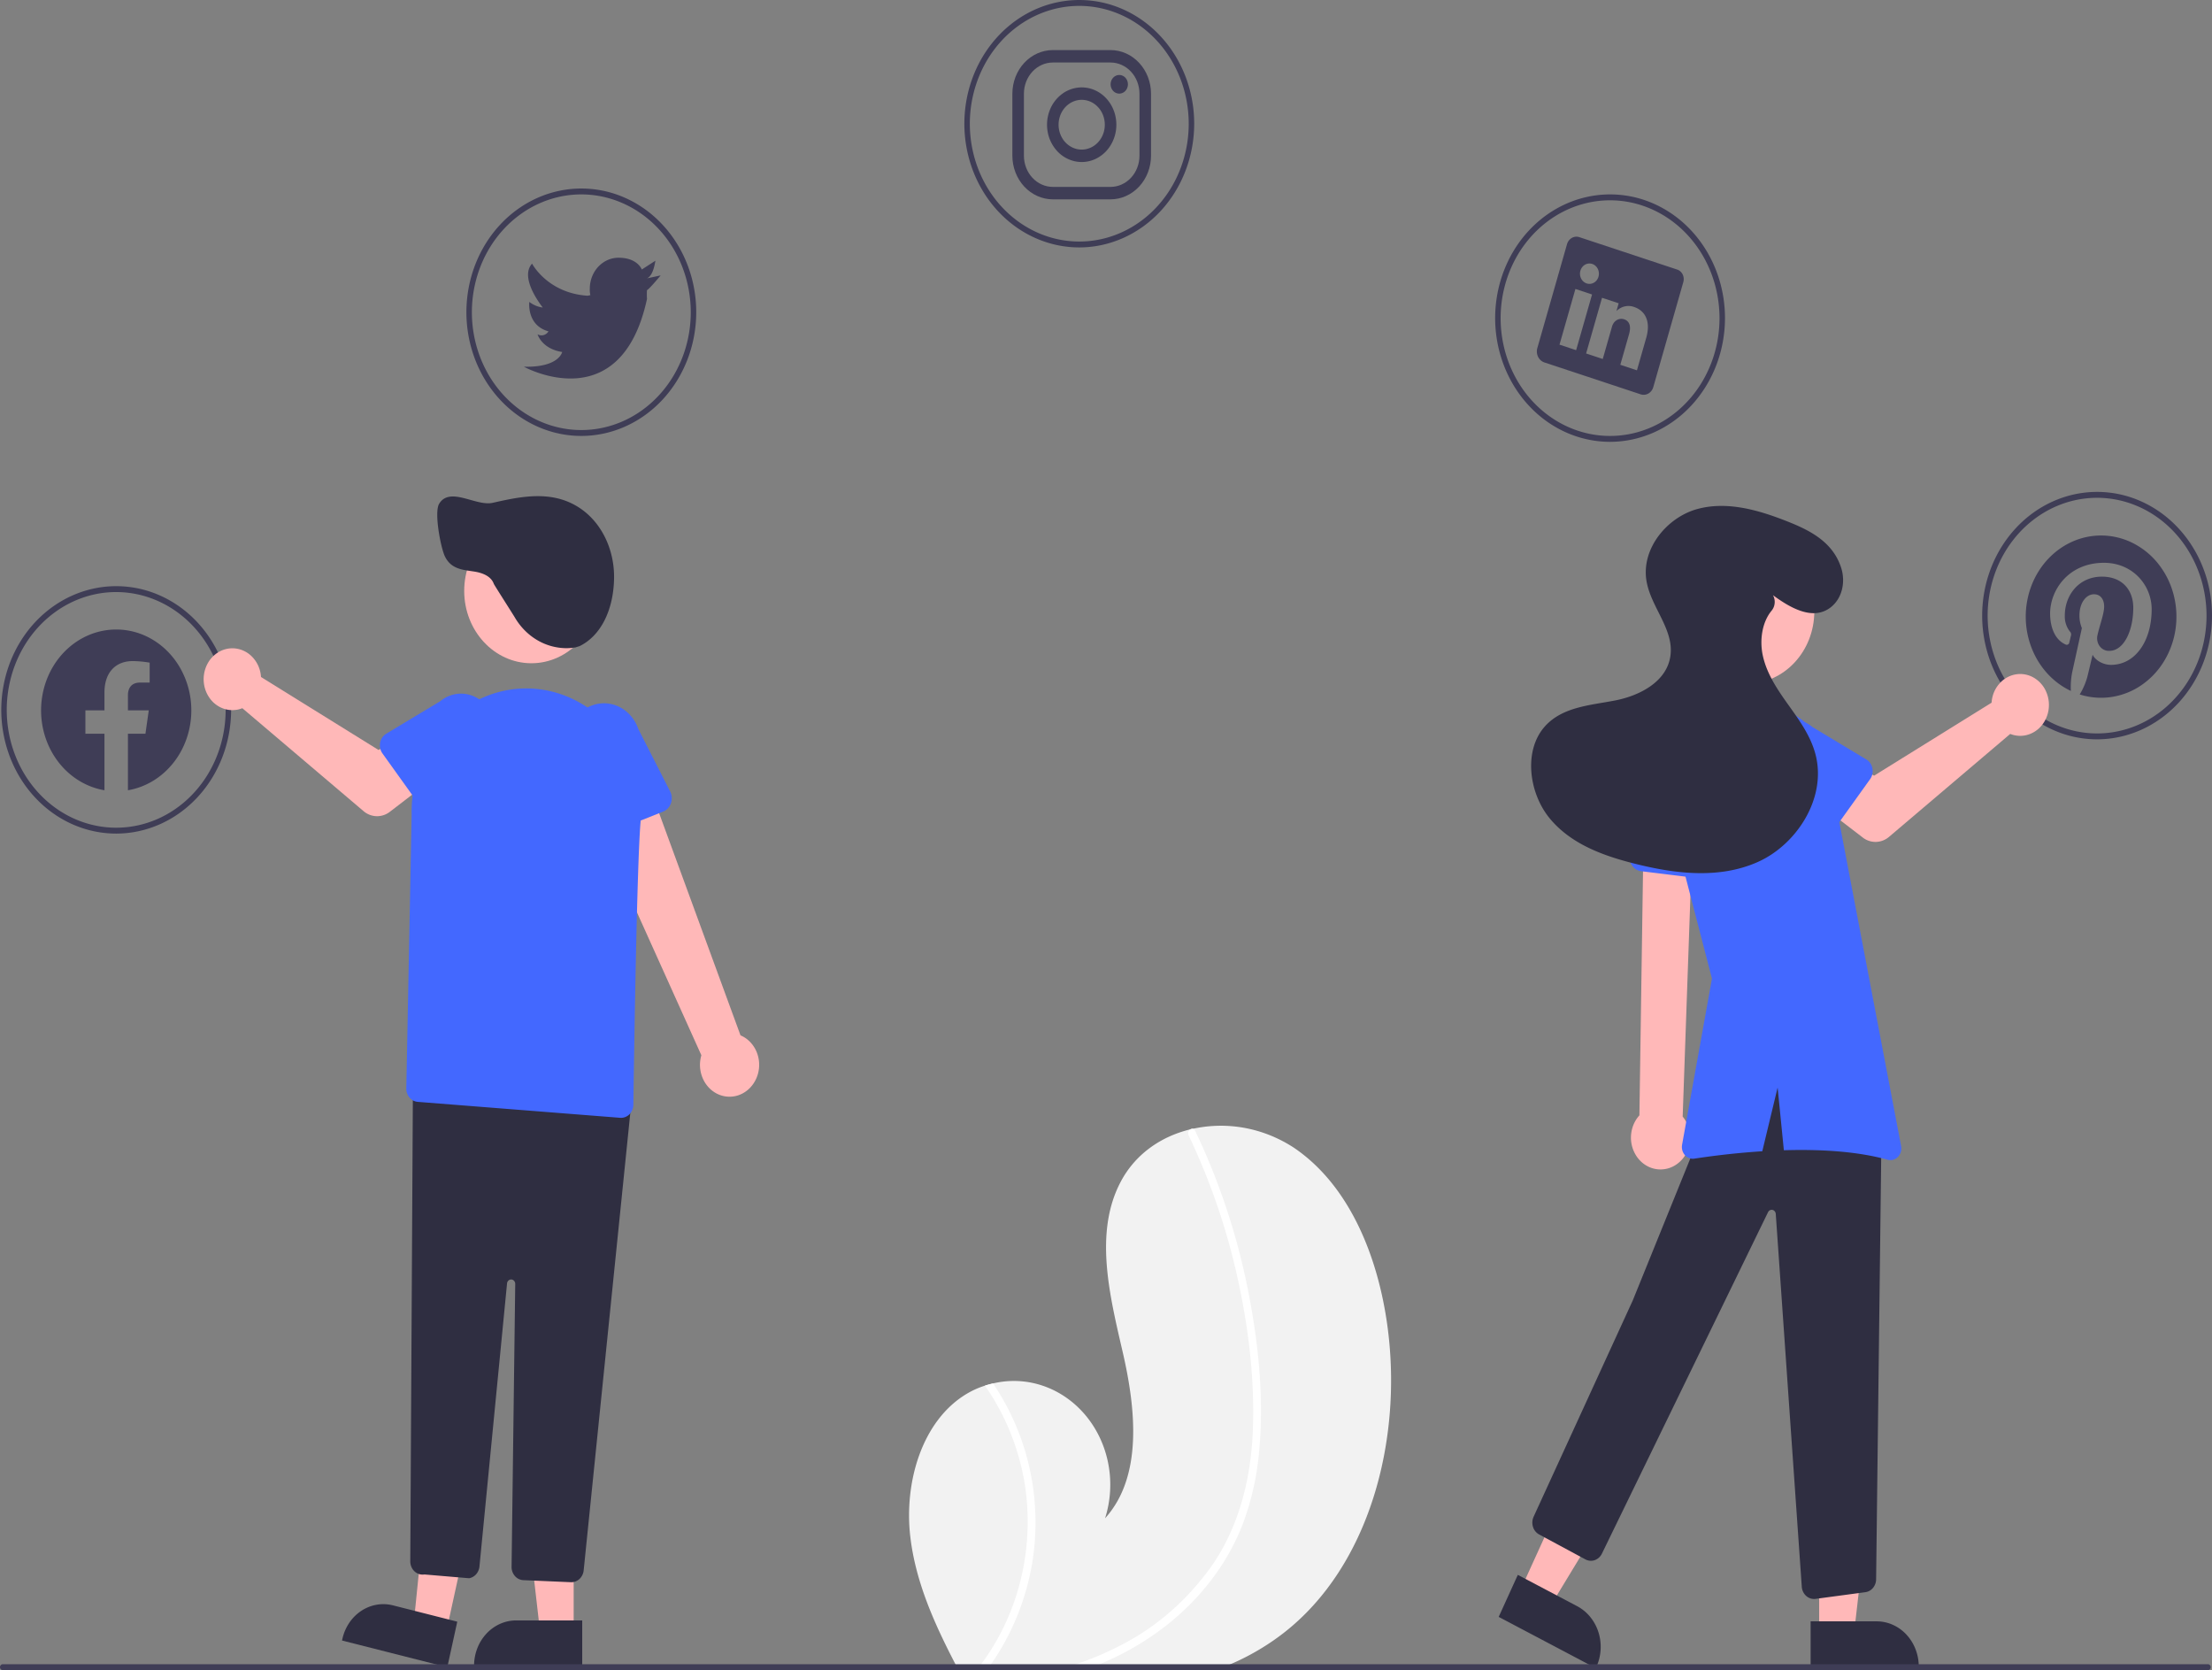 <svg width="412" height="311" fill="none" xmlns="http://www.w3.org/2000/svg"><rect width="100%" height="100%" fill="#808080" stroke="none"/><g clip-path="url(#clip0)"><path d="M239.061 304.1a45.188 45.188 0 01-9.882 5.803c-.917.395-1.839.762-2.777 1.097h-47.867c-.194-.362-.382-.73-.576-1.097-3.883-7.482-7.405-15.254-8.403-23.706-1.198-10.147 2.16-21.639 10.462-26.624a15.932 15.932 0 013.434-1.547c.495-.165.999-.296 1.509-.412a16.728 16.728 0 019.385.47c3.035 1.051 5.754 2.953 7.879 5.51s3.579 5.677 4.213 9.039a20.729 20.729 0 01-.609 10.092c7.038-7.767 5.723-20.361 3.297-30.886-2.43-10.526-5.376-22.242-.428-31.698 2.747-5.26 7.583-8.524 13.005-9.84.169-.039.337-.077.5-.11 6.464-1.409 13.185-.142 18.82 3.549 10.375 7.032 15.7 20.377 17.428 33.442 2.788 21.029-3.379 44.494-19.39 56.918z" fill="#F2F2F2"/><path d="M188.717 264.317c3.832 8.374 5.055 17.855 3.486 27.036-1.184 6.731-3.792 13.079-7.624 18.55-.26.373-.525.74-.795 1.097h-1.89c.29-.357.575-.724.846-1.097 3.479-4.666 6.002-10.072 7.402-15.862a45.55 45.55 0 00.721-17.734c-1.098-6.637-3.637-12.901-7.41-18.281.494-.165.999-.296 1.508-.412a44.71 44.71 0 013.756 6.703zm45.793 6.072a50.984 50.984 0 01-3.073 13.504 42.3 42.3 0 01-6.004 10.553c-5.06 6.555-11.756 11.486-19.028 14.766-.53.241-1.065.472-1.605.691a54.46 54.46 0 01-2.839 1.097h-5.162a64.69 64.69 0 003.628-1.097 58.117 58.117 0 008.312-3.527c6.828-3.483 12.756-8.717 17.265-15.243 4.836-7.185 6.972-15.824 7.339-24.605.387-9.396-.749-18.962-2.742-28.106a123.636 123.636 0 00-9.209-27.002.91.91 0 01-.052-.627.84.84 0 01.363-.492.644.644 0 01.5-.11.558.558 0 01.23.128.631.631 0 01.157.223c.504 1.059.999 2.117 1.473 3.187a126.025 126.025 0 018.678 28.017c1.748 9.347 2.686 19.127 1.769 28.643z" fill="#fff"/><path d="M21.643 155.226c-4.233 0-8.372-1.351-11.891-3.883-3.52-2.531-6.264-6.129-7.884-10.338a24.678 24.678 0 01-1.217-13.311c.825-4.468 2.864-8.573 5.857-11.795 2.994-3.222 6.807-5.416 10.96-6.305a20.001 20.001 0 0112.365 1.311c3.911 1.744 7.254 4.697 9.606 8.485 2.352 3.788 3.607 8.242 3.607 12.799-.006 6.107-2.263 11.963-6.276 16.282-4.013 4.318-9.453 6.748-15.127 6.755zm0-44.977c-4.032 0-7.973 1.286-11.325 3.697-3.352 2.411-5.965 5.838-7.508 9.847a23.498 23.498 0 00-1.16 12.676c.787 4.256 2.728 8.165 5.579 11.234 2.85 3.068 6.483 5.158 10.437 6.004 3.954.847 8.053.412 11.777-1.248 3.725-1.661 6.909-4.473 9.149-8.081 2.24-3.608 3.435-7.85 3.435-12.189-.006-5.817-2.156-11.394-5.977-15.507-3.822-4.113-9.003-6.427-14.407-6.433zm86.632-29.071c-4.233 0-8.37-1.351-11.89-3.882-3.52-2.532-6.264-6.13-7.884-10.339a24.675 24.675 0 01-1.218-13.31c.826-4.469 2.865-8.574 5.858-11.796 2.993-3.221 6.807-5.415 10.959-6.304a19.996 19.996 0 0112.366 1.31c3.911 1.744 7.254 4.697 9.606 8.485 2.352 3.789 3.607 8.243 3.607 12.8-.007 6.107-2.264 11.962-6.276 16.281-4.013 4.319-9.453 6.748-15.128 6.755zm0-44.977c-4.031 0-7.972 1.287-11.324 3.698-3.352 2.41-5.965 5.837-7.508 9.846a23.498 23.498 0 00-1.16 12.676c.787 4.256 2.728 8.166 5.579 11.234 2.85 3.068 6.483 5.158 10.437 6.005 3.954.846 8.052.412 11.777-1.249 3.725-1.66 6.908-4.473 9.148-8.08 2.24-3.609 3.436-7.85 3.436-12.19-.006-5.817-2.156-11.393-5.977-15.507-3.822-4.113-9.003-6.426-14.408-6.433zm92.749 9.873c-4.234 0-8.372-1.351-11.892-3.882-3.519-2.532-6.263-6.13-7.883-10.34a24.683 24.683 0 01-1.218-13.31c.826-4.468 2.865-8.573 5.858-11.795 2.993-3.221 6.807-5.415 10.959-6.304a19.996 19.996 0 0112.366 1.31c3.911 1.744 7.254 4.697 9.606 8.485 2.352 3.789 3.607 8.243 3.607 12.799-.007 6.108-2.264 11.963-6.276 16.282-4.013 4.319-9.453 6.748-15.127 6.755zm0-44.977c-4.032 0-7.973 1.287-11.325 3.698-3.353 2.41-5.965 5.837-7.508 9.846a23.494 23.494 0 00-1.16 12.676c.787 4.256 2.728 8.166 5.579 11.234 2.85 3.068 6.483 5.158 10.437 6.005 3.954.846 8.052.412 11.777-1.249 3.725-1.66 6.909-4.473 9.148-8.08 2.24-3.609 3.436-7.85 3.436-12.19-.006-5.817-2.156-11.393-5.977-15.507-3.822-4.113-9.003-6.426-14.407-6.433zm98.863 81.178c-4.233 0-8.371-1.351-11.891-3.882-3.52-2.532-6.263-6.13-7.883-10.339a24.673 24.673 0 01-1.218-13.31c.826-4.469 2.864-8.574 5.857-11.796 2.994-3.221 6.807-5.415 10.959-6.304a20 20 0 0112.367 1.31c3.911 1.744 7.253 4.697 9.605 8.485 2.352 3.789 3.607 8.243 3.607 12.8-.006 6.107-2.263 11.962-6.276 16.281-4.012 4.319-9.453 6.748-15.127 6.755zm0-44.977c-4.032 0-7.973 1.287-11.325 3.698-3.352 2.41-5.965 5.837-7.508 9.846a23.503 23.503 0 00-1.16 12.676c.787 4.256 2.728 8.166 5.579 11.234 2.851 3.068 6.483 5.158 10.437 6.005 3.954.846 8.053.412 11.777-1.249 3.725-1.66 6.909-4.473 9.149-8.08 2.24-3.609 3.435-7.85 3.435-12.19-.006-5.817-2.156-11.394-5.977-15.507-3.822-4.113-9.003-6.426-14.407-6.433zm90.71 100.376c-4.233 0-8.372-1.351-11.891-3.883-3.52-2.531-6.263-6.129-7.883-10.338a24.676 24.676 0 01-1.218-13.311c.825-4.468 2.864-8.573 5.857-11.795 2.994-3.222 6.807-5.416 10.959-6.305a20 20 0 0112.367 1.311c3.91 1.744 7.253 4.697 9.605 8.485 2.352 3.788 3.607 8.242 3.607 12.799-.006 6.107-2.263 11.963-6.276 16.282-4.012 4.318-9.453 6.748-15.127 6.755zm0-44.977c-4.032 0-7.973 1.286-11.325 3.697-3.352 2.411-5.965 5.838-7.508 9.847a23.502 23.502 0 00-1.16 12.676c.787 4.256 2.728 8.165 5.579 11.234 2.851 3.068 6.483 5.158 10.437 6.004 3.954.847 8.053.412 11.777-1.248 3.725-1.661 6.909-4.473 9.149-8.081 2.239-3.608 3.435-7.85 3.435-12.189-.006-5.817-2.156-11.394-5.977-15.507-3.822-4.113-9.003-6.427-14.407-6.433z" fill="#3F3D56"/><path d="M120.506 51.832l2.548-.548s-2.14 2.578-2.548 2.742a11.89 11.89 0 000 1.646c-4.892 22.598-22.932 12.615-22.932 12.615 6.574.165 7.135-2.742 7.135-2.742-3.822-.604-4.587-3.291-4.587-3.291.343.194.741.246 1.117.145s.704-.348.922-.694c-4.128-1.152-3.568-5.485-3.568-5.485.736.572 1.596.93 2.497 1.042-.458-.603-4.331-5.595-1.987-8.172 0 0 2.854 5.485 10.345 5.978l.51-.11a4.61 4.61 0 01-.102-1.206c0-1.528.563-2.992 1.567-4.073 1.003-1.08 2.364-1.686 3.784-1.686 3.567 0 4.331 2.194 4.331 2.194l2.548-1.646c-.051 0-.306 2.743-1.58 3.291z" fill="#3F3D56"/><path d="M283.238 295.989l5.611 2.96 13.276-21.881-8.28-4.369-10.607 23.29z" fill="#FFB8B8"/><path d="M282.705 293.263l11.048 5.829a7.942 7.942 0 012.432 1.998 8.613 8.613 0 011.536 2.848 9.046 9.046 0 01-.379 6.447l-.112.246-18.088-9.544 3.563-7.824z" fill="#2F2E41"/><path d="M338.833 306.306h6.248l2.972-25.937h-9.221l.001 25.937z" fill="#FFB8B8"/><path d="M337.239 301.917h12.305c1.029 0 2.049.218 3 .642a7.829 7.829 0 012.544 1.829 8.514 8.514 0 011.7 2.738 9.006 9.006 0 01.597 3.23v.274l-20.145.001-.001-8.714z" fill="#2F2E41"/><path d="M325.413 127.301c6.913 0 12.516-6.031 12.516-13.472 0-7.44-5.603-13.471-12.516-13.471s-12.517 6.031-12.517 13.471c0 7.441 5.604 13.472 12.517 13.472z" fill="#FFB8B8"/><path d="M337.877 297.751a2.208 2.208 0 01-1.585-.686 2.557 2.557 0 01-.704-1.674l-4.838-69.31a.86.86 0 00-.174-.496.765.765 0 00-.42-.279.717.717 0 00-.49.055.792.792 0 00-.357.366l-30.949 63.594a2.359 2.359 0 01-1.328 1.199 2.162 2.162 0 01-1.729-.136l-8.628-4.644a2.425 2.425 0 01-1.146-1.421 2.648 2.648 0 01.115-1.879l18.468-40.277 12.232-30.17c4.721-10.01 9.735-15.168 15.327-15.77 5.737-.617 11.864 3.629 18.734 12.981l.056.077-.001.097-1.02 84.665a2.565 2.565 0 01-.596 1.663 2.229 2.229 0 01-1.483.791l-9.26 1.243c-.075.008-.15.011-.224.011z" fill="#2F2E41"/><path d="M312.202 216.865a5.678 5.678 0 001.701-1.78 6.16 6.16 0 00.842-2.387 6.325 6.325 0 00-.176-2.547 6.03 6.03 0 00-1.16-2.227l1.887-53.674-9.172 1.23-.774 52.217c-.943 1.036-1.5 2.408-1.566 3.857a6.225 6.225 0 001.209 4.003c.844 1.13 2.045 1.887 3.373 2.128a5.179 5.179 0 003.836-.82z" fill="#FFB8B8"/><path d="M318.006 163.74l-12.319-1.507a2.344 2.344 0 01-.99-.363 2.548 2.548 0 01-.76-.773 2.753 2.753 0 01-.392-1.044 2.843 2.843 0 01.047-1.125l3.181-12.855c.214-1.929 1.13-3.688 2.546-4.891 1.417-1.203 3.22-1.752 5.012-1.527 1.793.225 3.429 1.206 4.551 2.727 1.122 1.522 1.637 3.46 1.433 5.39l.421 13.253c.012.379-.052.757-.188 1.107a2.646 2.646 0 01-.6.923 2.41 2.41 0 01-.902.57c-.335.118-.69.157-1.04.115z" fill="#4368FF"/><path d="M371.068 129.952a6.327 6.327 0 00-.122.899l-21.891 13.593-5.321-3.297-5.672 7.993 8.892 6.822a3.882 3.882 0 002.466.814 3.905 3.905 0 002.426-.942l22.573-19.168a4.986 4.986 0 003.181.179 5.303 5.303 0 002.711-1.798 5.973 5.973 0 001.281-3.139 6.134 6.134 0 00-.603-3.366 5.558 5.558 0 00-2.274-2.4 5.015 5.015 0 00-3.139-.583 5.187 5.187 0 00-2.89 1.44 5.862 5.862 0 00-1.618 2.953z" fill="#FFB8B8"/><path d="M348.323 145.088l-7.075 9.87a2.345 2.345 0 01-.748.677 2.152 2.152 0 01-1.907.112 2.277 2.277 0 01-.812-.585l-8.01-8.952c-1.33-1.116-2.195-2.755-2.404-4.556-.209-1.802.255-3.619 1.289-5.053 1.035-1.434 2.555-2.368 4.228-2.597 1.674-.229 3.363.266 4.697 1.376l10.046 6.046c.288.174.537.412.732.698.194.286.329.614.395.962.066.347.062.706-.012 1.052a2.573 2.573 0 01-.419.95z" fill="#4368FF"/><path d="M354.094 213.402l-13.583-71.212c-.645-3.384-2.485-6.368-5.131-8.323-2.647-1.956-5.895-2.731-9.061-2.163l-4.53.813c-1.574.282-3.08.895-4.434 1.804a12.571 12.571 0 00-3.454 3.493 19.03 19.03 0 00-2.905 7.455 19.62 19.62 0 00.37 8.073l7.498 28.882-5.564 30.942a2.34 2.34 0 00.043 1.033c.091.335.256.643.479.896.224.253.501.446.808.56.307.115.635.149.956.1a145.531 145.531 0 0112.651-1.375l2.857-11.862 1.162 11.674c6.479-.196 13.511.146 19.312 1.768.336.097.689.099 1.026.008.337-.091.646-.274.899-.53s.441-.578.546-.934c.106-.357.125-.736.055-1.102z" fill="#4368FF"/><path d="M330.229 110.832c3.217 2.37 7.441 4.806 10.726 2.282 2.158-1.657 2.838-4.725 1.963-7.418-1.574-4.843-5.896-6.974-10.03-8.609-5.373-2.124-11.224-3.814-16.771-2.293-5.547 1.522-10.45 7.303-9.449 13.369.806 4.878 5.081 8.938 4.474 13.849-.611 4.944-5.775 7.545-10.335 8.429-4.56.883-9.663 1.167-12.94 4.692-4.18 4.498-3.136 12.536.798 17.284 3.933 4.747 9.869 6.9 15.621 8.363 7.621 1.938 15.863 2.957 23.101-.26 7.238-3.217 12.871-11.877 10.774-19.998-.886-3.43-2.972-6.329-4.988-9.152-2.017-2.822-4.058-5.773-4.827-9.236-.641-2.885-.167-6.236 1.611-8.4a2.52 2.52 0 00.581-1.369 2.589 2.589 0 00-.278-1.476l-.031-.057z" fill="#2F2E41"/><path d="M206.853 11.64c1.426.005 2.792.617 3.8 1.702s1.577 2.556 1.581 4.09v11.582c-.004 1.534-.573 3.004-1.581 4.09-1.008 1.085-2.374 1.696-3.8 1.7h-10.76c-1.426-.004-2.792-.615-3.8-1.7-1.008-1.086-1.576-2.556-1.581-4.09V17.431c.005-1.534.573-3.005 1.581-4.09s2.374-1.697 3.8-1.701h10.76zm0-2.315h-10.76c-1.996.006-3.908.862-5.32 2.381-1.411 1.52-2.207 3.578-2.212 5.726v11.582c.005 2.148.801 4.206 2.212 5.726 1.412 1.519 3.324 2.375 5.32 2.381h10.76c1.996-.006 3.909-.862 5.32-2.382 1.412-1.519 2.207-3.577 2.213-5.725V17.431c-.006-2.148-.801-4.207-2.213-5.726-1.411-1.519-3.324-2.375-5.32-2.381z" fill="#3F3D56"/><path d="M208.468 17.432a1.558 1.558 0 01-1.138-.51 1.807 1.807 0 01-.47-1.225c.001-.46.171-.9.473-1.225a1.554 1.554 0 011.138-.507c.427 0 .836.182 1.138.507.302.325.472.765.473 1.225 0 .459-.169.9-.47 1.225a1.558 1.558 0 01-1.138.51h-.006zm-6.995 1.158a4.09 4.09 0 012.391.78 4.578 4.578 0 011.586 2.08 4.97 4.97 0 01.245 2.677 4.751 4.751 0 01-1.178 2.372 4.22 4.22 0 01-2.204 1.268 4.021 4.021 0 01-2.487-.264 4.388 4.388 0 01-1.932-1.706 4.888 4.888 0 01-.725-2.574c0-1.229.453-2.407 1.26-3.276.807-.87 1.902-1.357 3.044-1.357zm0-2.316a6.137 6.137 0 00-3.587 1.17 6.866 6.866 0 00-2.378 3.12 7.44 7.44 0 00-.367 4.014 7.127 7.127 0 001.767 3.559 6.328 6.328 0 003.305 1.901 6.034 6.034 0 003.731-.395 6.585 6.585 0 002.897-2.56 7.327 7.327 0 001.088-3.86c0-1.843-.68-3.61-1.891-4.914-1.211-1.303-2.853-2.035-4.565-2.035z" fill="#3F3D56"/><path d="M83.151 303.722l-6.08-1.542 2.631-25.98 8.976 2.276-5.527 25.246z" fill="#FFB8B8"/><path d="M83.313 310.46l-19.608-4.972.059-.267a8.764 8.764 0 011.268-2.997 8.108 8.108 0 012.238-2.245 7.508 7.508 0 012.866-1.153 7.3 7.3 0 013.057.115l11.977 3.037-1.857 8.482z" fill="#2F2E41"/><path d="M106.849 303.941h-6.248l-2.972-25.937h9.221l-.001 25.937z" fill="#FFB8B8"/><path d="M108.442 310.46l-20.145-.001v-.274c0-1.108.203-2.206.597-3.23a8.513 8.513 0 011.7-2.738 7.836 7.836 0 012.543-1.829 7.364 7.364 0 013-.643h.001l12.304.001v8.714z" fill="#2F2E41"/><path d="M140.592 201.363a6.208 6.208 0 00.773-2.414 6.33 6.33 0 00-.249-2.539 5.992 5.992 0 00-1.223-2.188 5.476 5.476 0 00-1.969-1.426l-18.292-49.926-10.177 6.65 21.18 46.985a6.348 6.348 0 00.218 4.202c.548 1.325 1.528 2.388 2.756 2.987a5.144 5.144 0 003.902.263c1.287-.43 2.383-1.353 3.081-2.594z" fill="#FFB8B8"/><path d="M123.52 151.127l-11.627 4.632a2.299 2.299 0 01-2.038-.165 2.504 2.504 0 01-.787-.741 2.748 2.748 0 01-.429-1.027l-2.546-13.018a7.854 7.854 0 01.225-5.602c.761-1.761 2.14-3.126 3.834-3.795a6.373 6.373 0 015.204.227c1.639.814 2.911 2.294 3.537 4.116l5.927 11.625a2.813 2.813 0 01.147 2.194 2.675 2.675 0 01-.566.947c-.25.268-.551.475-.881.607z" fill="#4368FF"/><path d="M106.434 294.63l-.092-.001-8.856-.382a2.214 2.214 0 01-1.577-.764 2.562 2.562 0 01-.624-1.736l.68-52.656a.859.859 0 00-.205-.572.742.742 0 00-.515-.261.729.729 0 00-.54.194.843.843 0 00-.265.541l-5.138 52.714a2.563 2.563 0 01-.612 1.433 2.257 2.257 0 01-1.291.745l-.03.005-8.314-.703c-.328.053-.663.03-.981-.069a2.253 2.253 0 01-.864-.504 2.457 2.457 0 01-.589-.847 2.63 2.63 0 01-.205-1.035l.497-89.284 40.794 2.779-8.994 88.204a2.538 2.538 0 01-.751 1.567c-.42.405-.964.63-1.528.632z" fill="#2F2E41"/><path d="M98.977 123.506c6.913 0 12.517-6.032 12.517-13.472 0-7.44-5.604-13.472-12.517-13.472-6.912 0-12.516 6.032-12.516 13.472 0 7.44 5.604 13.472 12.516 13.472z" fill="#FFB8B8"/><path d="M115.679 208.158c-.057 0-.115-.002-.173-.007l-37.702-2.969a2.233 2.233 0 01-1.53-.8 2.579 2.579 0 01-.596-1.713l.994-50.959a24.548 24.548 0 011.549-9.135 23.182 23.182 0 014.78-7.73 21.272 21.272 0 017.231-5.064 20.01 20.01 0 018.503-1.572c2.904.104 5.758.845 8.387 2.177 2.629 1.333 4.977 3.228 6.902 5.571a23.46 23.46 0 014.291 8.056 24.626 24.626 0 01.98 9.226c-.659 7.853-1.183 42.163-1.328 52.491a2.568 2.568 0 01-.682 1.718 2.213 2.213 0 01-1.606.71z" fill="#4368FF"/><path d="M48.49 125.163c.063.296.103.597.122.9l21.891 13.593 5.321-3.297 5.673 7.993-8.893 6.822a3.879 3.879 0 01-2.466.813 3.903 3.903 0 01-2.425-.941l-22.574-19.168a4.992 4.992 0 01-3.18.179 5.31 5.31 0 01-2.712-1.799 5.98 5.98 0 01-1.281-3.139 6.135 6.135 0 01.603-3.366 5.56 5.56 0 012.275-2.4 5.02 5.02 0 013.138-.583 5.19 5.19 0 012.89 1.44 5.863 5.863 0 011.618 2.953z" fill="#FFB8B8"/><path d="M70.805 138.297c.065-.347.2-.675.395-.962.194-.286.444-.524.731-.697l10.046-6.046c1.335-1.108 3.023-1.601 4.696-1.372 1.672.23 3.191 1.163 4.225 2.597 1.033 1.433 1.497 3.249 1.289 5.049-.208 1.8-1.07 3.439-2.4 4.556l-8.009 8.952a2.3 2.3 0 01-.812.585 2.15 2.15 0 01-1.907-.113 2.341 2.341 0 01-.748-.677l-7.075-9.869a2.552 2.552 0 01-.42-.951 2.65 2.65 0 01-.011-1.052z" fill="#4368FF"/><path d="M105.445 120.7a10.789 10.789 0 01-5.497-1.571c-1.68-1.016-3.093-2.472-4.108-4.235-.11-.185-.712-1.138-1.41-2.24-1.96-3.098-2.42-3.835-2.459-3.944-.53-1.473-2.214-2.042-3.533-2.26-.246-.04-.496-.076-.746-.113-1.858-.267-3.779-.544-4.832-2.742-.773-1.613-2.036-8.18-1.066-9.785 1.217-2.013 3.552-1.36 5.811-.727 1.446.404 2.94.822 4.131.555 5.162-1.156 11.013-2.466 16.179.921 4.113 2.695 6.586 7.785 6.456 13.283-.141 5.905-2.533 10.565-6.4 12.468l-.805.252-.453.06c-.421.052-.844.078-1.268.078z" fill="#2F2E41"/><path d="M391.346 99.717c-3.223 0-6.348 1.194-8.849 3.381-2.502 2.187-4.228 5.234-4.888 8.629a16.137 16.137 0 001.26 10.016c1.475 3.083 3.892 5.527 6.844 6.919a14.378 14.378 0 01.244-3.466l1.805-8.235a6.126 6.126 0 01-.451-2.387c0-2.239 1.203-3.912 2.707-3.912 1.278 0 1.892 1.032 1.892 2.266 0 1.383-.821 3.446-1.241 5.362a2.52 2.52 0 00-.014 1.083c.074.357.225.691.441.974.216.282.49.507.801.654.312.148.651.215.99.195 2.657 0 4.449-3.675 4.449-8.032 0-3.311-2.074-5.786-5.84-5.786-4.254 0-6.911 3.419-6.911 7.236a4.575 4.575 0 00.927 2.961.74.74 0 01.228.386.79.79 0 01-.027.457c-.069.276-.219.944-.288 1.214a.543.543 0 01-.087.225.496.496 0 01-.174.158.453.453 0 01-.441-.005c-1.961-.864-2.876-3.17-2.876-5.773 0-4.29 3.365-9.435 10.032-9.435 5.357 0 8.884 4.174 8.884 8.652 0 5.928-3.064 10.352-7.575 10.352-1.516 0-2.939-.883-3.427-1.881 0 0-.815 3.48-.99 4.154a13.004 13.004 0 01-1.41 3.237c1.93.614 3.961.774 5.954.468a13.45 13.45 0 005.596-2.236 14.626 14.626 0 004.226-4.538 15.827 15.827 0 002.093-6.017c.289-2.144.145-4.33-.42-6.41a15.49 15.49 0 00-2.856-5.642 14.174 14.174 0 00-4.776-3.854 13.194 13.194 0 00-5.832-1.37zM312.309 50.17l-18.053-5.978a1.724 1.724 0 00-1.415.071c-.22.112-.417.269-.58.463a2.03 2.03 0 00-.371.667l-5.566 19.473a2.285 2.285 0 00.156 1.578 2.04 2.04 0 001.122 1.03l18.047 5.975c.48.138.992.066 1.423-.2.432-.266.749-.704.882-1.22l5.567-19.473a2.007 2.007 0 00-.127-1.475 1.855 1.855 0 00-.455-.577 1.694 1.694 0 00-.63-.334zm-18.743 15.036l-3.099-1.026 2.965-10.37 3.098 1.026-2.964 10.37zm1.973-12.424l-.022-.007a1.802 1.802 0 01-1.033-.93 2.027 2.027 0 01-.121-1.444c.139-.48.448-.88.861-1.114a1.65 1.65 0 011.34-.136c.446.148.819.48 1.038.923.219.444.266.962.13 1.443-.135.48-.442.883-.854 1.12a1.65 1.65 0 01-1.339.145zm9.352 16.175l-3.098-1.026 1.62-5.67c.389-1.36.203-2.437-.918-2.808a1.654 1.654 0 00-1.075.02 1.79 1.79 0 00-.866.685 2.416 2.416 0 00-.341.783l-1.689 5.907-3.099-1.026 2.965-10.37 3.098 1.026-.412 1.443a3.21 3.21 0 011.541-.864 3.06 3.06 0 011.735.104c2.035.673 3.161 2.626 2.272 5.737l-1.733 6.059z" fill="#3F3D56"/><path fill-rule="evenodd" clip-rule="evenodd" d="M35.635 132.279a15.91 15.91 0 00-2.21-8.119c-1.441-2.423-3.498-4.351-5.926-5.556a13.106 13.106 0 00-7.775-1.239c-2.649.394-5.137 1.598-7.17 3.467-2.033 1.87-3.525 4.327-4.3 7.081a16.163 16.163 0 00-.077 8.459c.727 2.77 2.175 5.258 4.174 7.169 1.999 1.911 4.465 3.166 7.106 3.616v-10.523h-3.554v-4.355h3.554v-3.318c0-3.774 2.09-5.86 5.285-5.86 1.05.016 2.096.114 3.133.294v3.707h-1.766c-1.737 0-2.28 1.16-2.28 2.353v2.825h3.88l-.62 4.354h-3.26v10.524c3.291-.561 6.289-2.368 8.453-5.095 2.164-2.728 3.353-6.197 3.353-9.784z" fill="#3F3D56"/><path d="M411.761 310.451a.578.578 0 01-.15.388.492.492 0 01-.36.161H.51a.492.492 0 01-.36-.161.57.57 0 01-.15-.388.57.57 0 01.15-.387.492.492 0 01.36-.161h410.74c.135 0 .264.058.36.161a.578.578 0 01.15.387z" fill="#3F3D56"/></g><defs><clipPath id="clip0"><path fill="#fff" d="M0 0h412v311H0z"/></clipPath></defs></svg>